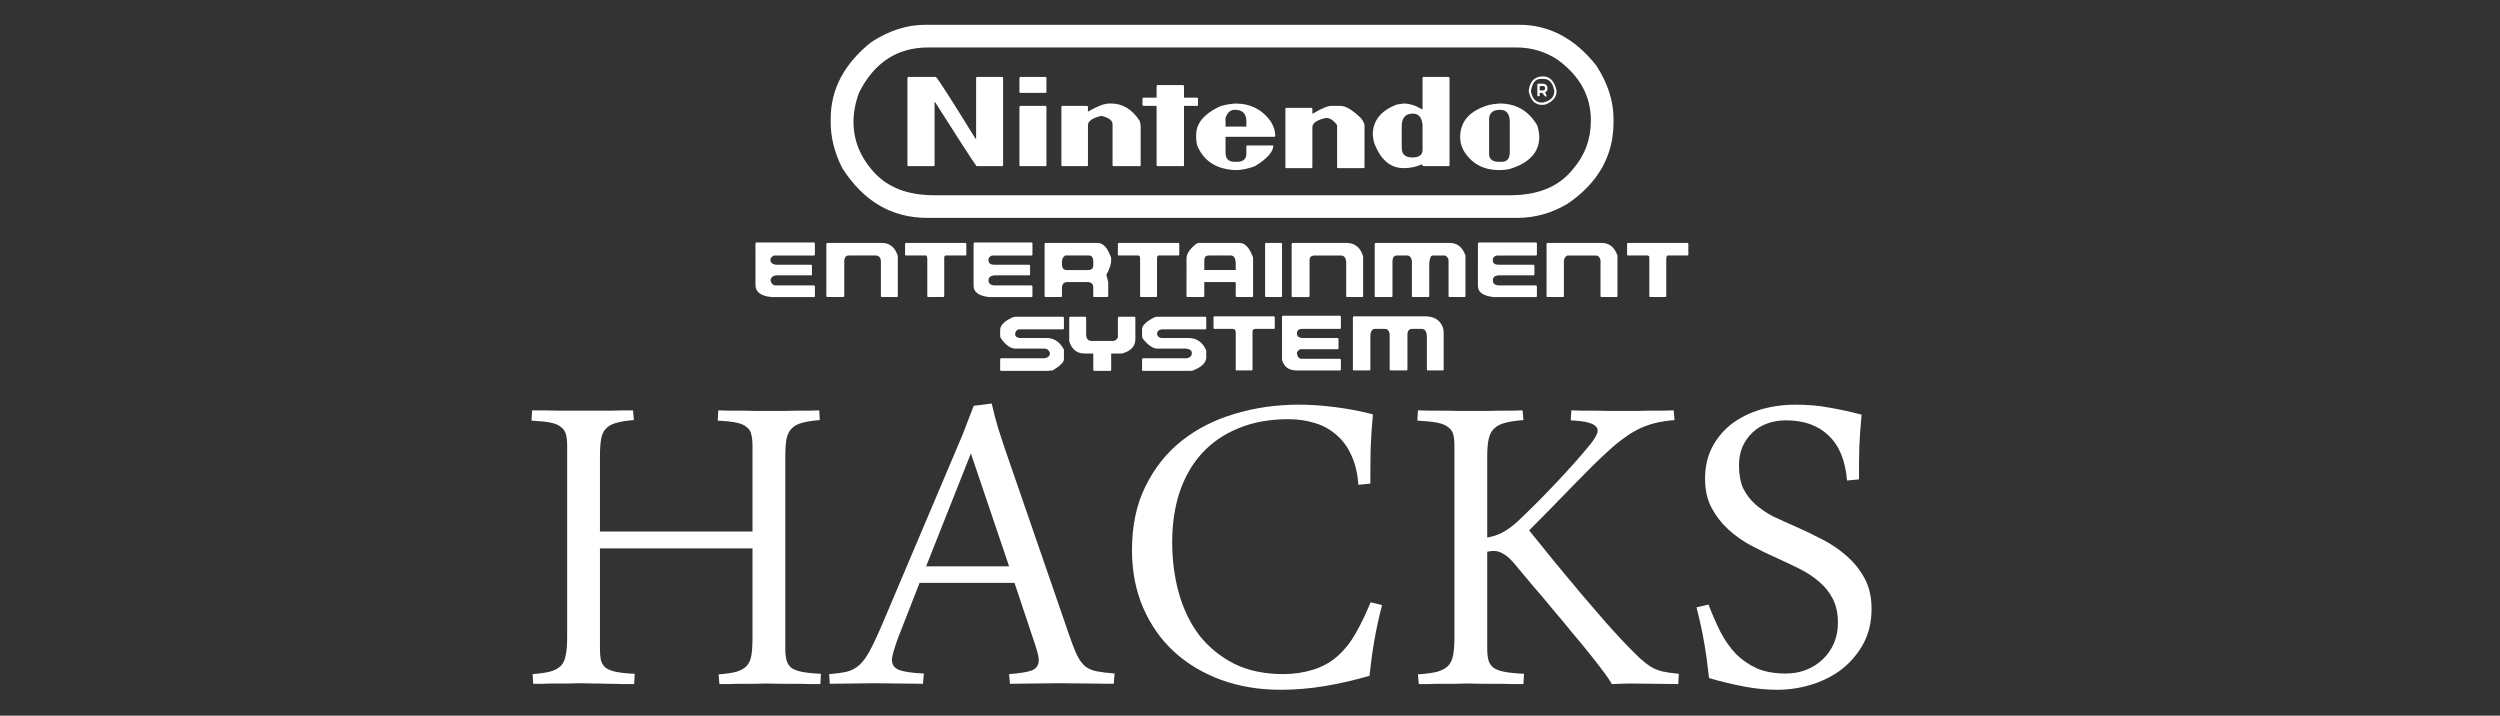 <?xml version="1.0" encoding="UTF-8" standalone="no"?>
<svg
   xmlns:dc="http://purl.org/dc/elements/1.1/"
   xmlns:cc="http://creativecommons.org/ns#"
   xmlns:rdf="http://www.w3.org/1999/02/22-rdf-syntax-ns#"
   xmlns:svg="http://www.w3.org/2000/svg"
   xmlns="http://www.w3.org/2000/svg"
   xmlns:sodipodi="http://sodipodi.sourceforge.net/DTD/sodipodi-0.dtd"
   xmlns:inkscape="http://www.inkscape.org/namespaces/inkscape"
   viewBox="0 0 600.272 171.84"
   height="171.84"
   width="600.272"
   xml:space="preserve"
   version="1.1"
   id="svg2"
   sodipodi:docname="NESHH.svg"
   inkscape:version="0.92.4 (5da689c313, 2019-01-14)"><rect x="0" y="0" width="600.272" height="171.84" fill="#333333" stroke="none"/><sodipodi:namedview
     pagecolor="#ffffff"
     bordercolor="#666666"
     borderopacity="1"
     objecttolerance="10"
     gridtolerance="10"
     guidetolerance="10"
     inkscape:pageopacity="0"
     inkscape:pageshadow="2"
     inkscape:window-width="1920"
     inkscape:window-height="1018"
     id="namedview52"
     showgrid="false"
     inkscape:zoom="1.1421655"
     inkscape:cx="77.995497"
     inkscape:cy="-35.204072"
     inkscape:window-x="-8"
     inkscape:window-y="-8"
     inkscape:window-maximized="1"
     inkscape:current-layer="svg2" /><defs
     id="defs6"><clipPath
       id="clipPath16"
       clipPathUnits="userSpaceOnUse"><path
         id="path18"
         d="M 0,618.062 H 1949.984 V 0 H 0 Z"
         inkscape:connector-curvature="0" /></clipPath></defs><g
     id="g834"><g
       style="fill:#ffffff"
       transform="matrix(0.888,0,0,0.888,14.293,18.549)"
       id="g1082"><g
         id="text913"
         style="font-style:normal;font-variant:normal;font-weight:normal;font-stretch:normal;font-size:157.886px;line-height:1.25;font-family:'Arabic Typesetting';-inkscape-font-specification:'Arabic Typesetting';letter-spacing:0px;word-spacing:0px;fill:#ffffff;fill-opacity:1;stroke:none;stroke-width:3.947"
         aria-label="HACKS"
         transform="translate(0,2)"><path
           inkscape:connector-curvature="0"
           id="path924"
           style="fill:#ffffff;stroke-width:3.947"
           d="M 187.373,120.837 V 97.709 q 0,-1.85 -0.308,-3.084 -0.231,-1.233 -1.233,-2.004 -0.925,-0.848 -2.775,-1.233 -1.85,-0.385 -5.088,-0.54 l 0.154,-2.775 q 1.233,0 2.93,0.077 1.773,0 3.7,0 2.004,0 4.086,0.077 2.082,0 3.932,0 1.465,0 3.238,0 1.773,-0.077 3.469,-0.077 1.773,0 3.315,0 1.542,-0.077 2.621,-0.077 l 0.154,2.621 q -3.007,0.231 -4.857,0.771 -1.773,0.463 -2.775,1.542 -1.002,1.002 -1.388,2.852 -0.308,1.85 -0.308,4.703 v 51.883 q 0,1.85 0.308,3.084 0.308,1.233 1.233,2.082 1.002,0.771 2.93,1.156 1.927,0.385 5.165,0.54 l -0.154,2.775 q -1.233,0 -3.007,0 -1.773,-0.077 -3.778,-0.077 -2.004,0 -4.086,0 -2.082,-0.077 -3.932,-0.077 -1.542,0 -3.315,0.077 -1.696,0 -3.392,0 -1.696,0 -3.238,0.077 -1.465,0 -2.544,0 l -0.231,-2.621 q 3.007,-0.231 4.78,-0.694 1.773,-0.54 2.775,-1.542 1.002,-1.079 1.311,-2.852 0.308,-1.85 0.308,-4.78 v -24.207 h -41.245 v 27.06 q 0,1.85 0.231,3.084 0.308,1.233 1.233,2.082 1.002,0.771 2.852,1.156 1.85,0.385 5.088,0.54 l -0.154,2.775 q -1.233,0 -3.007,0 -1.696,-0.077 -3.7,-0.077 -1.927,-0.077 -4.009,-0.077 -2.082,-0.077 -3.932,-0.077 -1.465,0 -3.238,0.077 -1.773,0 -3.546,0 -1.696,0 -3.238,0.077 -1.542,0 -2.621,0 l -0.154,-2.621 q 3.007,-0.231 4.78,-0.694 1.85,-0.54 2.852,-1.542 1.002,-1.079 1.311,-2.852 0.385,-1.85 0.385,-4.78 V 97.709 q 0,-1.85 -0.308,-3.084 -0.308,-1.233 -1.311,-2.004 -0.925,-0.848 -2.852,-1.233 -1.927,-0.385 -5.165,-0.54 l 0.154,-2.775 h 3.392 q 1.927,0 3.855,0.077 2.004,0 3.855,0 h 6.784 q 1.773,0 3.469,0 1.773,-0.077 3.315,-0.077 h 2.621 l 0.231,2.621 q -3.007,0.231 -4.78,0.771 -1.773,0.463 -2.775,1.542 -1.002,1.002 -1.311,2.852 -0.308,1.85 -0.308,4.703 v 20.275 z" /><path
           inkscape:connector-curvature="0"
           id="path926"
           style="fill:#ffffff;stroke-width:3.947"
           d="m 258.221,134.714 h -25.672 l -5.936,15.187 q -1.542,4.394 -1.542,5.551 0,2.004 1.85,2.775 1.927,0.771 6.784,1.002 l -0.231,2.775 q -2.852,0 -6.399,-0.077 -3.546,-0.077 -7.015,-0.077 -2.852,0 -5.936,0.077 -3.007,0.077 -5.859,0.077 l -0.154,-2.621 q 3.007,-0.231 4.934,-0.694 1.927,-0.54 3.315,-1.85 1.465,-1.388 2.698,-3.7 1.311,-2.39 3.007,-6.322 l 22.126,-52.192 q 0.925,-2.313 1.542,-4.009 0.694,-1.773 1.465,-3.778 l 4.857,-0.617 q 0.848,3.7 1.773,6.784 1.002,3.084 1.85,5.628 l 17.346,50.264 q 1.156,3.392 2.082,5.319 0.925,1.927 2.159,3.007 1.233,1.002 3.084,1.388 1.927,0.385 4.934,0.617 l -0.231,2.775 q -3.238,0 -7.17,-0.077 -3.855,-0.077 -7.786,-0.077 -3.238,0 -6.553,0.077 -3.315,0.077 -6.553,0.077 l -0.231,-2.621 q 4.317,-0.308 6.167,-1.002 1.85,-0.771 1.85,-2.775 0,-0.848 -0.308,-1.927 -0.308,-1.156 -0.771,-2.544 z m -23.899,-4.471 h 22.434 L 246.426,99.714 Z" /><path
           inkscape:connector-curvature="0"
           id="path928"
           style="fill:#ffffff;stroke-width:3.947"
           d="m 300.853,123.689 q 0,7.401 1.85,13.954 1.85,6.476 5.551,11.333 3.778,4.78 9.405,7.632 5.628,2.775 13.26,2.775 4.163,0 7.941,-1.156 3.855,-1.156 6.784,-3.778 2.775,-2.467 4.78,-6.013 2.082,-3.623 4.086,-8.48 l 3.084,0.771 q -1.311,5.088 -2.082,9.559 -0.771,4.471 -1.311,9.559 -6.09,1.773 -12.104,2.775 -5.936,1.002 -11.949,1.002 -8.711,0 -16.112,-2.698 -7.324,-2.698 -12.72,-7.632 -5.319,-4.934 -8.326,-11.872 -3.007,-7.015 -3.007,-15.573 0,-9.868 3.623,-17.192 3.623,-7.401 9.791,-12.335 6.245,-4.934 14.416,-7.324 8.172,-2.467 17.269,-2.467 4.703,0 10.022,0.694 5.396,0.694 10.022,1.927 -0.463,4.934 -0.617,9.405 -0.077,4.394 -0.077,9.328 l -3.238,0.308 q -0.308,-4.548 -1.85,-7.863 -1.465,-3.392 -4.009,-5.551 -2.467,-2.236 -5.782,-3.238 -3.315,-1.079 -7.247,-1.079 -7.709,0 -13.568,2.467 -5.859,2.39 -9.868,6.784 -3.932,4.317 -6.013,10.485 -2.004,6.09 -2.004,13.491 z" /><path
           inkscape:connector-curvature="0"
           id="path930"
           style="fill:#ffffff;stroke-width:3.947"
           d="m 395.831,90.694 q -3.084,0.231 -5.011,0.771 -1.85,0.463 -2.93,1.542 -1.079,1.002 -1.465,2.852 -0.385,1.773 -0.385,4.626 v 21.971 q 2.236,-0.385 4.009,-1.311 1.85,-0.925 4.086,-2.93 2.39,-2.236 5.088,-4.934 2.698,-2.698 5.319,-5.474 2.698,-2.852 5.165,-5.628 2.467,-2.775 4.394,-5.165 1.079,-1.388 1.542,-2.467 0.54,-1.079 0,-1.85 -0.54,-0.848 -2.236,-1.311 -1.619,-0.463 -4.78,-0.617 l 0.154,-2.698 q 1.079,0 2.775,0.077 1.696,0 3.546,0 1.927,0 3.855,0.077 2.004,0 3.7,0 1.465,0 3.392,0 2.004,-0.077 3.932,-0.077 2.004,0 3.7,0 1.696,-0.077 2.775,-0.077 l 0.231,2.621 q -2.775,0.231 -5.088,0.771 -2.236,0.54 -4.394,1.542 -2.082,1.002 -4.163,2.544 -2.082,1.465 -4.394,3.623 -1.696,1.542 -4.163,3.932 -2.39,2.39 -5.242,5.319 -2.775,2.852 -5.859,6.013 -3.084,3.084 -6.013,6.09 3.238,4.009 6.861,8.48 3.7,4.471 7.247,8.711 3.623,4.163 6.707,7.786 3.161,3.546 5.242,5.705 2.313,2.39 3.855,3.855 1.619,1.465 3.084,2.39 1.465,0.848 3.161,1.233 1.696,0.385 4.317,0.617 l -0.154,2.775 q -2.93,0 -6.476,-0.077 -3.469,-0.077 -6.938,-0.077 -1.079,0 -2.313,0.077 -1.156,0 -2.236,0.077 -0.617,-1.156 -2.159,-3.238 -1.542,-2.082 -3.7,-4.78 -2.159,-2.698 -4.78,-5.782 -2.544,-3.161 -5.319,-6.399 -2.698,-3.315 -5.474,-6.476 -2.698,-3.238 -5.088,-6.09 -1.542,-1.773 -2.852,-2.467 -1.233,-0.771 -2.544,-0.771 -0.848,0 -1.773,0.231 v 26.134 q 0,1.85 0.308,3.084 0.308,1.233 1.311,2.082 1.079,0.771 3.007,1.156 2.004,0.385 5.319,0.54 l -0.154,2.775 q -1.233,0 -3.084,0 -1.773,-0.077 -3.855,-0.077 -2.082,0 -4.24,0 -2.082,-0.077 -3.932,-0.077 -1.542,0 -3.392,0.077 -1.773,0 -3.623,0 -1.85,0 -3.469,0.077 -1.619,0 -2.698,0 l -0.231,-2.621 q 3.238,-0.231 5.165,-0.694 1.927,-0.54 2.93,-1.542 1.079,-1.079 1.388,-2.852 0.385,-1.85 0.385,-4.78 V 97.709 q 0,-1.85 -0.308,-3.084 -0.308,-1.233 -1.388,-2.004 -1.002,-0.848 -3.007,-1.233 -2.004,-0.385 -5.319,-0.54 l 0.154,-2.775 q 1.233,0 3.084,0.077 1.85,0 3.932,0 2.082,0 4.24,0.077 2.159,0 4.009,0 1.465,0 3.238,0 1.85,-0.077 3.623,-0.077 1.85,0 3.469,0 1.619,-0.077 2.698,-0.077 z" /><path
           inkscape:connector-curvature="0"
           id="path932"
           style="fill:#ffffff;stroke-width:3.947"
           d="m 445.864,140.573 q 1.542,4.009 3.238,7.401 1.773,3.392 4.163,5.936 2.467,2.467 5.705,3.932 3.238,1.388 7.786,1.388 3.007,0 5.551,-1.002 2.544,-1.002 4.471,-2.852 1.927,-1.85 3.007,-4.317 1.079,-2.544 1.079,-5.551 0,-3.778 -1.388,-6.476 -1.388,-2.698 -3.7,-4.626 -2.313,-2.004 -5.242,-3.469 -2.93,-1.465 -6.013,-2.852 -3.469,-1.542 -7.015,-3.392 -3.469,-1.85 -6.245,-4.394 -2.775,-2.544 -4.548,-5.859 -1.773,-3.315 -1.773,-7.863 0,-4.857 1.927,-8.557 2.004,-3.778 5.319,-6.322 3.392,-2.544 7.786,-3.855 4.471,-1.311 9.482,-1.311 4.857,0 8.943,0.771 4.163,0.694 8.866,1.927 -0.231,2.467 -0.385,4.626 -0.154,2.082 -0.231,4.163 0,2.004 -0.077,4.163 0,2.082 0,4.548 l -3.238,0.308 q -0.694,-8.172 -5.011,-12.181 -4.24,-4.086 -11.487,-4.086 -2.775,0 -5.088,0.848 -2.313,0.848 -4.009,2.467 -1.696,1.619 -2.698,3.855 -0.925,2.236 -0.925,5.011 0,3.7 1.156,6.245 1.233,2.467 3.315,4.317 2.082,1.85 4.78,3.238 2.775,1.311 5.782,2.621 3.7,1.619 7.401,3.546 3.778,1.927 6.707,4.548 3.007,2.621 4.857,6.09 1.85,3.469 1.85,8.172 0,5.242 -2.159,9.328 -2.159,4.009 -5.705,6.861 -3.546,2.775 -8.172,4.24 -4.626,1.465 -9.482,1.465 -4.24,0 -8.789,-0.848 -4.548,-0.848 -9.637,-2.313 -0.54,-5.088 -1.311,-9.559 -0.771,-4.471 -2.082,-9.559 z" /></g><g
         id="text1072"
         style="font-style:normal;font-variant:normal;font-weight:normal;font-stretch:normal;font-size:77.426px;line-height:1.25;font-family:'Game Logos';-inkscape-font-specification:'Game Logos';letter-spacing:0px;word-spacing:0px;fill:#ffffff;fill-opacity:1;stroke:none;stroke-width:1.936"
         aria-label="B"><path
           inkscape:connector-curvature="0"
           id="path1084"
           style="fill:#ffffff;stroke-width:1.936"
           d="m 233.998,-14.183 h 160.75 q 12.022,0 20.755,10.964 4.688,7.221 4.688,14.48 v 0.907 q 0,13.459 -12.249,21.927 -6.465,3.932 -13.837,3.932 H 234.641 q -14.404,0 -22.986,-13.459 -3.138,-6.162 -3.138,-12.4 v -0.907 q 0,-12.022 10.964,-20.755 7.221,-4.688 14.517,-4.688 z M 214.68,12.054 q 0,7.599 5.595,13.686 5.633,6.162 16.181,6.162 h 155.836 q 11.304,0 16.937,-7.07 4.839,-5.595 4.839,-13.194 0,-9.754 -8.884,-16.294 -5.028,-3.403 -11.342,-3.403 H 234.906 q -12.552,0 -18.676,12.136 -1.55,4.045 -1.55,7.977 z M 401.138,-0.233 q 2.835,0 3.667,3.932 0,2.457 -2.987,3.667 l -0.907,0.113 q -2.949,0 -3.667,-3.781 0.491,-3.932 3.894,-3.932 z M 229.537,-0.082 h 7.448 q 0.983,0.983 10.699,16.71 h 0.151 V 0.183 q 0.038,-0.265 0.227,-0.265 h 6.805 q 0.265,0.038 0.265,0.265 V 23.774 q 0,0.265 -0.265,0.265 h -6.918 Q 246.021,21.354 236.72,6.686 h -0.113 V 23.774 q 0,0.265 -0.265,0.265 h -6.805 q -0.265,0 -0.265,-0.265 V 0.183 q 0.038,-0.265 0.265,-0.265 z m 30.282,0 h 6.805 q 0.227,0.038 0.227,0.265 V 3.964 q 0,0.265 -0.227,0.265 h -6.805 q -0.265,0 -0.265,-0.265 V 0.183 q 0.038,-0.265 0.265,-0.265 z m 108.956,0 h 6.805 q 0.265,0.038 0.265,0.265 V 23.774 q 0,0.265 -0.265,0.265 h -6.805 q -0.113,0 -0.378,-0.491 -2.268,1.021 -4.953,1.021 -5.557,0 -8.09,-7.183 l -0.265,-1.815 q 0,-5.746 6.54,-8.204 l 1.815,-0.265 q 2.344,0 4.953,1.55 h 0.151 V 0.183 q 0.038,-0.265 0.227,-0.265 z m 29.11,4.045 q 0.605,2.873 2.873,2.873 h 0.378 q 3.024,-0.681 3.024,-3.024 V 3.548 q -0.643,-3.1 -2.873,-3.1 h -0.794 q -2.079,0 -2.609,3.1 z m 1.966,-2.231 h 1.059 q 1.437,0 1.437,1.323 0,0.681 -0.68,1.021 0.416,0.681 0.416,1.059 l -0.265,0.113 q -0.113,0 -0.907,-1.021 h -0.68 v 0.643 q 0,0.265 -0.265,0.265 h -0.113 q -0.265,0 -0.265,-0.265 V 1.998 q 0.038,-0.265 0.265,-0.265 z M 296.869,2.111 h 6.918 q 0.265,0.076 0.265,0.265 v 3.138 h 3.516 q 0.265,0.038 0.265,0.265 v 1.701 q 0,0.265 -0.265,0.265 h -3.516 V 23.774 q 0,0.265 -0.265,0.265 h -6.918 q -0.227,0 -0.227,-0.265 V 7.744 h -3.554 q -0.265,0 -0.265,-0.265 V 5.778 q 0.038,-0.265 0.265,-0.265 h 3.554 V 2.376 q 0.038,-0.265 0.227,-0.265 z m 103.361,0.265 v 1.172 h 1.059 q 0.189,0 0.378,-0.378 V 2.792 q 0,-0.189 -0.378,-0.416 z M 283.826,7.101 h 0.529 q 4.65,0 7.712,4.688 0.265,0.907 0.265,1.55 v 10.434 q 0,0.265 -0.265,0.265 h -7.07 q -0.265,0 -0.265,-0.265 V 12.697 q 0,-1.474 -2.873,-2.231 h -0.227 q -3.554,0.832 -3.554,2.495 v 10.812 q 0,0.265 -0.265,0.265 h -6.654 q -0.265,0 -0.265,-0.265 V 8.009 q 0.076,-0.265 0.265,-0.265 h 6.654 q 0.265,0.038 0.265,0.265 v 1.285 q 3.781,-2.193 5.746,-2.193 z m 34.063,0 q 6.238,0 9.678,4.953 1.172,1.89 1.172,3.894 l -0.265,0.151 h -13.194 v 4.31 q 0,2.457 2.495,2.457 h 0.529 q 2.609,0 2.609,-2.193 v -1.966 q 0.038,-0.265 0.227,-0.265 h 7.07 q 0,2.533 -4.953,5.595 -2.873,1.059 -5.217,1.059 h -0.151 q -7.712,-0.34 -10.321,-6.767 -0.227,-1.248 -0.227,-1.966 v -0.794 q 0,-4.575 6.125,-7.561 1.437,-0.643 4.423,-0.907 z m 71.529,0 q 6.692,0 10.17,5.973 0.529,1.852 0.529,3.024 0,6.276 -8.09,8.733 -1.323,0.265 -2.344,0.265 h -0.416 q -6.654,0 -9.792,-5.595 -0.756,-1.663 -0.756,-3.289 0,-6.465 7.826,-8.733 1.134,-0.265 2.873,-0.378 z M 259.82,7.744 h 6.805 q 0.227,0.038 0.227,0.265 V 23.774 q 0,0.265 -0.227,0.265 h -6.805 q -0.265,0 -0.265,-0.265 V 8.009 q 0.038,-0.265 0.265,-0.265 z m 84.042,0 h 2.495 q 2.117,0 5.482,3.251 1.021,1.323 1.021,1.966 v 11.342 q 0,0.265 -0.265,0.265 h -6.918 q -0.227,0 -0.227,-0.265 V 12.961 q -1.399,-1.966 -3.024,-1.966 -3.667,0.832 -3.667,2.495 v 10.812 q 0,0.265 -0.227,0.265 h -6.805 q -0.265,0 -0.265,-0.265 V 8.538 q 0.038,-0.265 0.265,-0.265 h 6.805 q 0.227,0.038 0.227,0.265 v 1.285 h 0.151 q 3.478,-2.079 4.953,-2.079 z m -28.581,5.595 h 5.633 v -1.437 q 0,-3.1 -3.138,-3.1 -1.777,0 -2.495,2.193 z m 71.264,-1.928 v 9.376 q 0,1.852 2.231,2.079 h 1.172 q 2.193,0 2.193,-2.609 v -8.09 q 0,-3.365 -2.609,-3.365 -2.987,0 -2.987,2.609 z m -23.629,1.928 v 5.746 q 0,2.609 2.873,2.609 2.76,0 2.76,-2.079 v -6.767 q -0.302,-3.024 -2.646,-3.024 -2.987,0 -2.987,3.516 z M 188.442,44.68 h 15.538 q 0.265,0.038 0.265,0.265 v 2.987 q 0,0.265 -0.265,0.265 h -10.85 q -0.907,0.491 -0.907,1.172 0,1.059 1.437,1.323 h 9.527 q 0.265,0.038 0.265,0.227 v 2.382 q 0,0.265 -0.265,0.265 h -9.262 q -1.361,0 -1.701,1.285 0.34,1.437 1.437,1.437 h 10.321 q 0.265,0.038 0.265,0.265 v 2.609 q 0,0.265 -0.265,0.265 h -11.493 q -4.31,-0.416 -4.31,-3.251 V 44.945 q 0.038,-0.265 0.265,-0.265 z m 58.977,0 h 15.387 q 0.265,0.038 0.265,0.265 v 2.987 q 0,0.265 -0.265,0.265 h -10.434 q -0.718,0 -1.172,0.794 v 0.529 q 0,1.172 1.588,1.172 h 9.376 q 0.265,0.038 0.265,0.227 v 2.382 q 0,0.265 -0.265,0.265 h -9.527 q -1.437,0.227 -1.437,1.285 v 0.113 q 0,1.21 1.588,1.323 h 10.019 q 0.265,0.038 0.265,0.265 v 2.609 q 0,0.265 -0.265,0.265 h -11.606 q -4.045,-0.529 -4.045,-3.024 V 44.945 q 0.038,-0.265 0.265,-0.265 z m 136.366,0 h 15.425 q 0.265,0.038 0.265,0.265 v 2.987 q 0,0.265 -0.265,0.265 h -10.434 q -0.718,0 -1.21,0.794 v 0.529 q 0,1.172 1.588,1.172 h 9.376 q 0.265,0.038 0.265,0.227 v 2.382 q 0,0.265 -0.265,0.265 h -9.376 q -1.588,0.113 -1.588,1.285 v 0.113 q 0,1.21 1.588,1.323 h 10.056 q 0.265,0.038 0.265,0.265 v 2.609 q 0,0.265 -0.265,0.265 h -11.493 q -4.196,-0.454 -4.196,-3.024 V 44.945 q 0.076,-0.265 0.265,-0.265 z m -176.175,0.113 h 14.744 q 3.176,0 4.31,3.516 V 59.16 q 0,0.265 -0.265,0.265 h -4.045 q -0.265,0 -0.265,-0.265 v -9.527 q -0.189,-1.437 -1.399,-1.437 h -7.334 q -0.983,0 -1.172,1.323 v 9.64 q 0,0.265 -0.265,0.265 h -4.31 q -0.265,0 -0.265,-0.265 V 45.058 q 0.076,-0.265 0.265,-0.265 z m 21.285,0 h 16.067 q 0.227,0.038 0.227,0.265 v 2.873 q 0,0.265 -0.227,0.265 h -5.368 q -0.189,0 -0.378,0.378 V 59.16 q 0,0.265 -0.265,0.265 h -4.045 q -0.265,0 -0.265,-0.265 v -9.905 q 0,-0.983 -0.378,-1.059 h -5.368 q -0.265,0 -0.265,-0.265 v -2.873 q 0.038,-0.265 0.265,-0.265 z m 37.73,0 h 14.064 q 2.268,0 3.667,4.045 v 0.681 q 0,1.512 -1.285,3.894 v 0.151 q 0.491,1.55 0.491,1.928 v 3.667 q 0,0.265 -0.265,0.265 h -3.516 q -0.265,0 -0.265,-0.265 v -2.231 q 0,-1.55 -1.55,-1.55 h -5.482 q -1.437,0 -1.437,1.701 v 2.079 q 0,0.265 -0.265,0.265 h -4.159 q -0.265,0 -0.265,-0.265 V 45.058 q 0.038,-0.265 0.265,-0.265 z m 19.81,0 h 16.067 q 0.265,0.038 0.265,0.265 v 2.873 q 0,0.265 -0.265,0.265 h -5.368 q -0.378,0.113 -0.378,0.794 V 59.16 q 0,0.265 -0.265,0.265 h -4.045 q -0.265,0 -0.265,-0.265 V 48.99 q 0,-0.681 -0.378,-0.794 h -5.368 q -0.265,0 -0.265,-0.265 v -2.873 q 0.038,-0.265 0.265,-0.265 z m 21.663,0 h 10.964 q 2.231,0 3.667,3.932 V 59.16 q 0,0.265 -0.265,0.265 h -4.159 q -0.265,0 -0.265,-0.265 v -3.516 q 0,-0.265 -0.265,-0.265 h -8.242 v 3.781 q 0,0.265 -0.265,0.265 h -4.31 q -0.227,0 -0.227,-0.265 V 48.99 q 0,-1.852 2.609,-3.932 0.416,-0.265 0.756,-0.265 z m 18.147,0 h 4.045 q 0.265,0.038 0.265,0.265 V 59.16 q 0,0.265 -0.265,0.265 h -4.045 q -0.265,0 -0.265,-0.265 V 45.058 q 0.038,-0.265 0.265,-0.265 z m 7.183,0 h 14.48 q 3.516,0 4.574,3.667 V 59.16 q 0,0.265 -0.265,0.265 h -4.045 q -0.265,0 -0.265,-0.265 v -8.884 q 0,-2.079 -1.437,-2.079 h -7.297 q -1.172,0.151 -1.172,1.172 v 9.792 q 0,0.265 -0.265,0.265 h -4.31 q -0.265,0 -0.265,-0.265 V 45.058 q 0.038,-0.265 0.265,-0.265 z m 22.457,0 h 19.961 q 3.1,0 4.31,3.403 V 59.16 q 0,0.265 -0.265,0.265 h -4.045 q -0.265,0 -0.265,-0.265 v -9.64 q 0,-0.756 -0.907,-1.323 h -3.403 q -0.718,0 -0.907,2.079 v 8.884 q 0,0.265 -0.265,0.265 h -4.196 q -0.227,0 -0.227,-0.265 v -9.527 q -0.265,-1.437 -1.323,-1.437 h -2.722 q -1.021,0 -1.21,1.323 v 9.64 q 0,0.265 -0.227,0.265 h -4.31 q -0.265,0 -0.265,-0.265 V 45.058 q 0.038,-0.265 0.265,-0.265 z m 46.463,0 h 14.593 q 3.1,0 4.31,3.403 V 59.16 q 0,0.265 -0.265,0.265 h -4.045 q -0.265,0 -0.265,-0.265 v -9.64 q -0.265,-1.323 -1.285,-1.323 h -7.712 q -0.907,0.529 -0.907,1.55 v 9.414 q 0,0.265 -0.265,0.265 h -4.159 q -0.265,0 -0.265,-0.265 V 45.058 q 0.038,-0.265 0.265,-0.265 z m 21.776,0 h 16.067 q 0.227,0.038 0.227,0.265 v 2.873 q 0,0.265 -0.227,0.265 h -5.368 q -0.378,0.076 -0.378,1.059 v 9.905 q 0,0.265 -0.265,0.265 h -4.045 q -0.265,0 -0.265,-0.265 V 48.574 q 0,-0.189 -0.378,-0.378 h -5.368 q -0.265,0 -0.265,-0.265 v -2.873 q 0.038,-0.265 0.265,-0.265 z m -153.076,5.104 v 0.643 q 0,1.588 1.285,1.588 h 5.746 q 1.437,0 1.437,-1.21 v -1.399 q -0.151,-1.323 -1.172,-1.323 h -6.389 q -0.907,0.567 -0.907,1.701 z m 38.486,-0.265 v 2.495 h 8.506 v -1.588 q 0,-2.344 -1.323,-2.344 h -6.011 q -1.172,0 -1.172,1.437 z m 21.285,14.858 h 15.387 q 0.265,0.076 0.265,0.265 v 3.024 q 0,0.265 -0.265,0.265 h -10.17 q -1.437,0 -1.437,1.172 v 0.113 q 0,1.021 1.323,1.172 h 9.64 q 0.265,0.038 0.265,0.265 v 2.495 q 0,0.265 -0.265,0.265 h -10.056 q -0.605,0.265 -0.907,0.907 v 0.378 q 0.265,1.323 1.323,1.323 h 10.283 q 0.265,0.038 0.265,0.265 v 2.609 q 0,0.265 -0.265,0.265 h -11.72 q -3.138,0 -3.932,-2.873 V 64.755 q 0.038,-0.265 0.265,-0.265 z m -18.525,0.151 h 16.03 q 0.265,0.038 0.265,0.265 v 2.873 q 0,0.265 -0.265,0.265 h -4.953 q -0.794,0 -0.794,0.756 v 10.208 q 0,0.265 -0.227,0.265 h -4.045 q -0.265,0 -0.265,-0.265 v -9.943 q 0,-1.021 -0.794,-1.021 h -4.953 q -0.265,0 -0.265,-0.265 v -2.873 q 0.038,-0.265 0.265,-0.265 z m 37.692,0 h 19.205 q 3.478,0 4.688,2.609 0.378,0.87 0.378,1.815 v 9.943 q 0,0.265 -0.265,0.265 h -4.045 q -0.227,0 -0.227,-0.265 v -8.771 q 0,-2.193 -1.437,-2.193 h -2.609 q -1.021,0 -1.21,1.285 v 9.678 q 0,0.265 -0.227,0.265 h -4.31 q -0.265,0 -0.265,-0.265 v -9.414 q -0.151,-1.55 -1.323,-1.55 h -2.609 q -1.285,0 -1.285,2.079 v 8.884 q 0,0.265 -0.265,0.265 h -4.196 q -0.265,0 -0.265,-0.265 V 64.907 q 0.076,-0.265 0.265,-0.265 z m -91.225,0.113 h 12.552 q 0.265,0.038 0.265,0.265 v 2.873 q 0,0.265 -0.265,0.265 h -12.022 q -0.907,0.416 -0.907,1.323 0,0.832 1.172,1.021 h 7.297 q 3.1,0 4.726,3.138 v 2.609 q 0,1.172 -3.024,3.024 l -1.285,0.113 h -12.665 q -0.265,0 -0.265,-0.265 v -2.873 q 0.038,-0.265 0.265,-0.265 h 11.758 q 1.437,-0.265 1.437,-1.437 -0.454,-1.172 -1.437,-1.172 h -7.826 q -2.117,0 -4.045,-2.873 -0.151,-0.189 -0.151,-0.643 v -1.55 q 0,-1.852 3.403,-3.403 0.491,-0.151 1.021,-0.151 z m 14.517,0 h 4.045 q 0.265,0.038 0.265,0.265 v 4.839 q 0.227,1.437 1.437,1.437 h 5.86 q 0.718,0 1.285,-0.907 v -5.368 q 0.038,-0.265 0.265,-0.265 h 4.196 q 0.265,0.038 0.265,0.265 v 5.746 q 0,2.76 -3.138,3.781 -0.189,0.151 -0.907,0.151 h -2.495 v 4.423 q 0,0.265 -0.265,0.265 h -4.31 q -0.265,0 -0.265,-0.265 v -4.423 h -2.344 q -3.1,0 -4.159,-3.289 v -6.389 q 0.038,-0.265 0.265,-0.265 z m 23.591,0 h 12.93 q 0.265,0.038 0.265,0.265 v 2.873 q 0,0.265 -0.265,0.265 h -11.758 q -1.285,0.189 -1.285,1.323 0.34,1.021 1.285,1.021 h 7.183 q 3.403,0 4.839,3.403 v 1.815 q 0,2.117 -3.516,3.554 -0.189,0.113 -0.907,0.113 h -12.665 q -0.265,0 -0.265,-0.265 v -2.873 q 0.038,-0.265 0.265,-0.265 H 304.733 q 1.437,-0.189 1.437,-1.437 0,-0.983 -1.588,-1.172 h -7.712 q -1.777,0 -3.894,-2.609 -0.265,-0.416 -0.265,-0.794 v -1.815 q 0,-1.512 3.138,-3.138 0.454,-0.265 1.021,-0.265 z" /></g></g></g></svg>